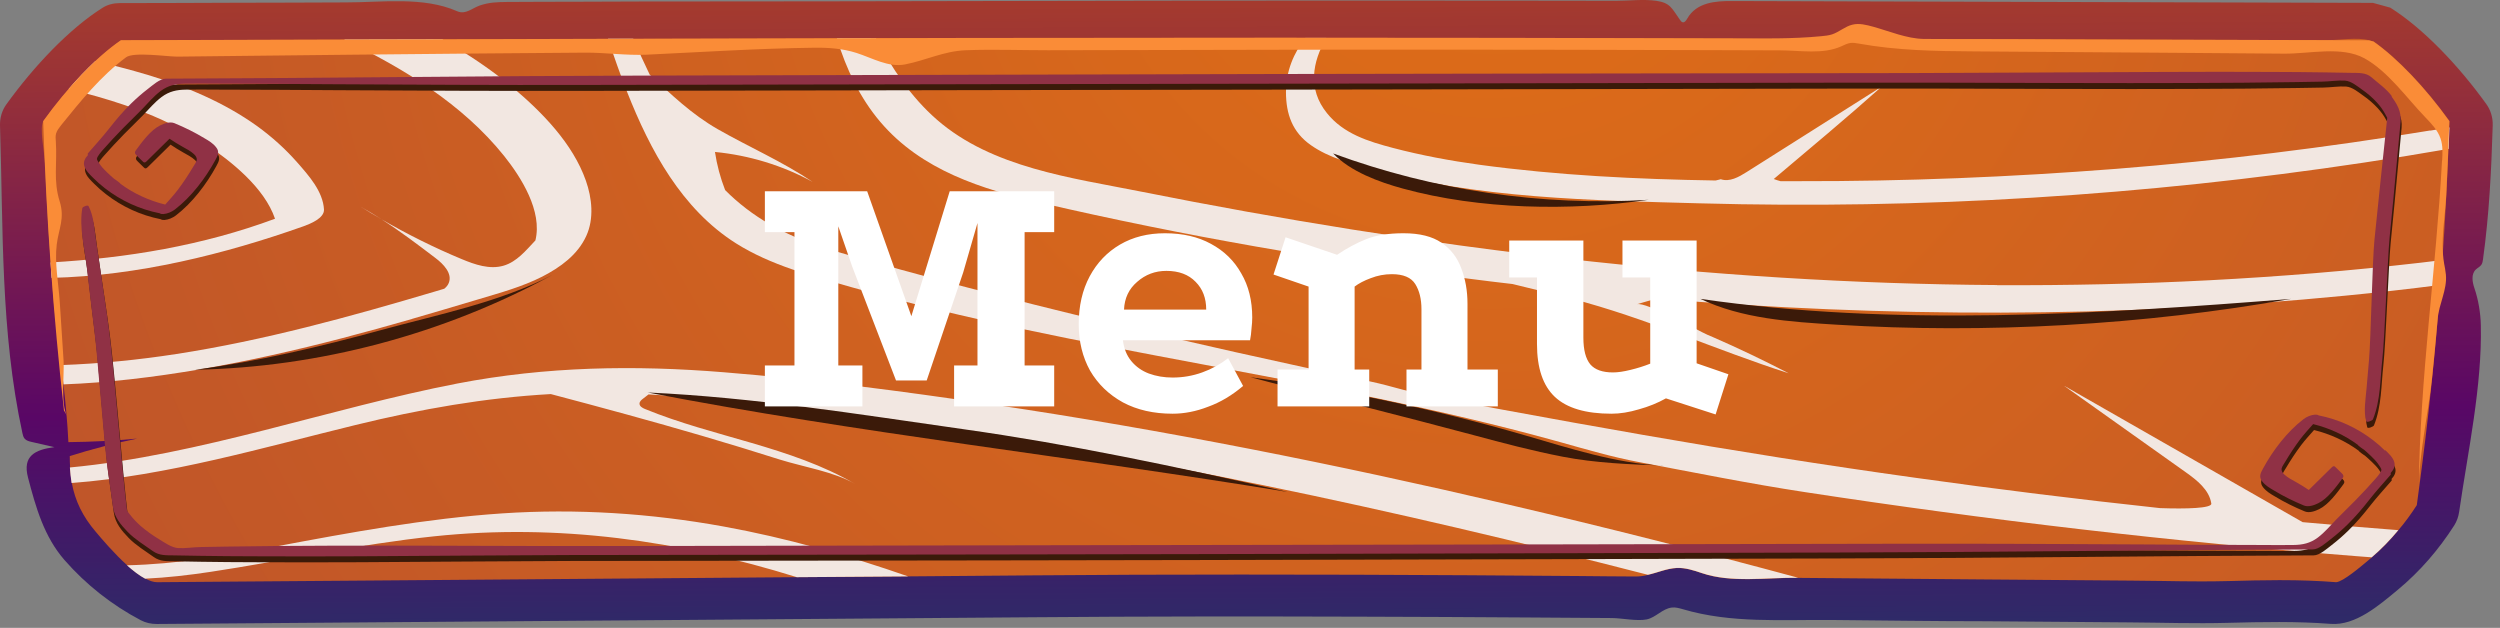 <svg width="219" height="55" viewBox="0 0 219 55" fill="none" xmlns="http://www.w3.org/2000/svg">
<rect x="0" y="0" width="219" height="55" fill="#808080" stroke="none"/>
<path d="M218.361 11.021C218.241 14.971 218.051 18.811 217.511 22.721C217.491 22.891 217.461 23.061 217.361 23.201C217.241 23.371 217.031 23.471 216.881 23.611C216.461 24.011 216.571 24.701 216.761 25.251C217.101 26.241 217.301 27.431 217.321 28.491C217.441 33.821 216.181 39.571 215.421 44.841C215.361 45.271 215.211 45.681 214.981 46.041C213.631 48.151 211.971 50.071 210.041 51.671C208.421 53.011 206.351 54.821 204.171 54.651C201.171 54.421 198.161 54.481 195.151 54.561C192.271 54.641 189.391 54.541 186.511 54.521C182.331 54.491 178.151 54.461 173.971 54.421C169.481 54.421 164.981 54.351 160.491 54.311C156.071 54.271 151.661 54.621 147.431 53.371C147.111 53.281 146.781 53.181 146.461 53.221C145.631 53.311 145.061 54.091 144.251 54.261C143.411 54.431 142.101 54.151 141.211 54.141C138.731 54.121 136.261 54.101 133.781 54.091C128.941 54.061 124.111 54.031 119.271 54.021C109.721 53.991 100.171 53.991 90.621 54.071C79.771 54.151 68.921 54.241 58.071 54.321L13.731 54.661C13.251 54.661 12.761 54.561 12.331 54.331C9.801 53.001 7.531 51.211 5.651 49.061C3.861 47.011 3.131 44.431 2.451 41.821C1.961 39.941 3.061 39.391 4.761 39.171C4.091 39.021 3.421 38.861 2.761 38.711C2.541 38.661 2.311 38.601 2.161 38.431C2.041 38.291 2.001 38.111 1.961 37.931C0.031 29.011 0.291 20.101 0.001 10.991C-0.019 10.331 0.171 9.681 0.551 9.151C3.001 5.751 6.101 2.501 8.971 0.691C9.421 0.401 9.961 0.271 10.491 0.271C13.831 0.271 17.161 0.251 20.501 0.241C23.771 0.241 27.041 0.221 30.311 0.211C33.451 0.211 37.091 -0.319 40.041 0.981C40.791 1.311 41.351 0.711 42.031 0.481C42.851 0.201 43.551 0.181 44.431 0.171C46.481 0.151 48.531 0.161 50.571 0.151C52.401 0.151 54.241 0.141 56.071 0.131C77.391 0.131 98.701 0.041 120.021 0.051C124.841 0.051 129.661 0.051 134.481 0.061C136.841 0.061 139.191 0.061 141.551 0.071C142.691 0.071 143.961 -0.089 145.091 0.071C146.321 0.251 146.441 0.711 147.181 1.761C147.241 1.841 147.301 1.921 147.391 1.951C147.571 1.991 147.711 1.791 147.801 1.631C148.621 0.191 150.301 0.081 151.761 0.091L207.871 0.251C208.301 0.371 208.961 0.551 209.391 0.671C212.261 2.481 215.371 5.731 217.811 9.131C218.191 9.661 218.381 10.311 218.361 10.971V11.021Z" fill="url(#paint0_linear_2008_22)"/>
<path d="M214.571 10.611C214.571 10.791 214.571 10.971 214.551 11.151C214.531 11.781 214.511 12.401 214.481 13.031C214.361 16.281 214.181 19.531 213.951 22.771C213.901 23.501 213.851 24.231 213.781 24.951C213.331 30.971 212.701 36.951 211.901 42.831C211.841 43.311 211.781 43.781 211.711 44.251C211.211 45.031 210.671 45.771 210.091 46.451C209.371 47.321 208.591 48.121 207.761 48.831C207.741 48.851 207.721 48.861 207.701 48.881L207.491 49.061C206.761 49.671 205.261 50.951 204.651 51.001C203.171 50.881 201.531 50.821 199.681 50.821C198.201 50.821 196.711 50.861 195.231 50.901C194.441 50.921 193.651 50.931 192.861 50.931C191.671 50.931 190.471 50.911 189.281 50.891C188.421 50.881 187.571 50.871 186.711 50.861L174.141 50.761C168.601 50.721 163.061 50.671 157.521 50.621C154.791 50.591 151.661 51.091 149.081 50.211C148.371 49.971 147.641 49.731 146.891 49.761C145.971 49.811 145.221 50.171 144.351 50.361C144.011 50.451 143.661 50.501 143.271 50.501C141.651 50.501 140.021 50.471 138.401 50.461C135.141 50.431 131.881 50.411 128.621 50.391C121.981 50.351 115.351 50.331 108.711 50.331C102.071 50.331 96.352 50.351 90.561 50.401L79.572 50.491L69.822 50.561L13.761 51.001C13.461 51.001 13.121 50.891 12.752 50.691C12.752 50.691 12.752 50.701 12.732 50.691C12.222 50.421 11.681 50.001 11.142 49.521C10.011 48.501 8.921 47.221 8.401 46.601C7.221 45.221 6.581 43.861 6.291 42.311C6.221 41.871 6.171 41.421 6.141 40.951C6.121 40.621 6.111 40.291 6.111 39.951C8.051 39.341 10.021 38.831 12.011 38.421C10.002 38.611 7.991 38.711 5.991 38.731C5.911 37.051 5.751 35.361 5.561 33.671C5.491 33.101 5.421 32.541 5.361 31.981C5.081 29.741 4.781 27.501 4.611 25.271C4.591 24.961 4.561 24.651 4.541 24.341C4.511 23.891 4.471 23.441 4.451 22.991C4.321 21.321 4.221 19.641 4.121 17.961C4.051 16.681 3.991 15.401 3.931 14.121C3.901 13.461 3.431 11.131 3.801 10.621C4.511 9.621 5.271 8.671 6.041 7.791C6.811 6.891 7.601 6.071 8.371 5.351C9.141 4.641 9.891 4.021 10.611 3.531L30.162 3.471L38.761 3.451L53.272 3.411H55.481H55.992C61.922 3.391 67.692 3.381 73.322 3.371C74.472 3.361 75.612 3.361 76.742 3.361C88.912 3.331 100.441 3.321 111.621 3.321H116.171C128.061 3.321 139.961 3.341 151.851 3.381C154.681 3.391 157.461 3.511 160.271 3.671C160.521 3.671 160.781 3.691 161.021 3.631C161.281 3.561 161.501 3.411 161.751 3.301C163.101 2.671 164.631 3.411 166.041 3.421C167.321 3.421 168.611 3.421 169.901 3.421C172.641 3.431 175.391 3.441 178.141 3.451C183.531 3.451 188.921 3.481 194.311 3.491C197.481 3.491 200.661 3.511 203.831 3.521C204.931 3.521 206.481 3.241 207.541 3.531L207.941 3.641C210.041 5.121 212.471 7.671 214.581 10.611H214.571Z" fill="url(#paint1_radial_2008_22)"/>
<g style="mix-blend-mode:multiply">
<path d="M86.721 35.411C78.991 34.261 71.211 33.241 63.421 32.611C55.571 31.971 47.841 32.101 40.091 33.591C28.871 35.761 17.551 39.871 6.121 40.951C6.151 41.421 6.201 41.871 6.271 42.311C14.671 41.681 23.101 39.191 31.141 37.231C36.821 35.841 42.481 34.841 48.251 34.521C52.681 35.691 57.111 36.891 61.511 38.181C63.791 38.851 66.061 39.541 68.321 40.261C70.361 40.901 73.061 41.321 74.901 42.391C69.261 39.101 62.521 38.301 56.481 35.821C56.271 35.731 56.021 35.591 56.021 35.361C56.021 35.181 56.171 35.041 56.321 34.931C56.481 34.801 56.651 34.681 56.811 34.551C63.561 34.911 70.291 35.811 76.971 36.711C99.711 39.801 122.141 44.631 144.351 50.351C145.221 50.161 145.971 49.801 146.891 49.751C147.641 49.721 148.371 49.961 149.081 50.201C151.661 51.081 154.791 50.581 157.521 50.611C149.081 48.331 140.601 46.181 132.091 44.191C117.101 40.681 101.971 37.661 86.731 35.401L86.721 35.411Z" fill="#F2E7E1"/>
<path d="M36.071 27.941C38.041 27.371 40.001 26.791 41.971 26.201C43.841 25.641 45.751 25.121 47.501 24.231C49.081 23.421 50.611 22.321 51.361 20.661C52.051 19.151 51.861 17.351 51.321 15.821C50.181 12.581 47.501 9.841 44.921 7.671C43.001 6.071 40.921 4.691 38.751 3.451L30.151 3.471C35.382 6.001 40.522 9.121 44.161 13.661C45.661 15.541 47.532 18.501 46.901 21.061C46.062 21.951 45.272 22.931 44.121 23.271C42.901 23.631 41.601 23.181 40.431 22.691C38.022 21.691 35.681 20.521 33.421 19.211C35.051 20.251 36.591 21.421 38.131 22.591C38.851 23.131 39.651 23.961 39.311 24.791C39.231 24.991 39.091 25.151 38.921 25.291C38.661 25.371 38.392 25.451 38.121 25.531C30.672 27.741 23.151 29.821 15.451 31.011C12.091 31.531 8.731 31.861 5.361 31.981C5.421 32.541 5.491 33.101 5.561 33.671C7.511 33.601 9.451 33.441 11.371 33.231C19.751 32.291 28.002 30.271 36.092 27.941H36.071Z" fill="#F2E7E1"/>
<path d="M28.381 18.351C28.291 16.761 27.041 15.371 26.031 14.221C24.981 13.031 23.811 11.981 22.531 11.051C19.631 8.971 16.311 7.581 12.911 6.551C11.401 6.101 9.881 5.711 8.351 5.351C7.581 6.071 6.791 6.891 6.021 7.791C6.851 8.001 7.681 8.221 8.501 8.451C11.851 9.401 15.121 10.681 18.021 12.631C20.271 14.141 23.161 16.441 24.091 19.161C17.731 21.521 11.131 22.601 4.431 22.991C4.451 23.441 4.491 23.891 4.521 24.341C12.061 24.161 19.671 22.271 26.591 19.821C27.161 19.611 28.421 19.121 28.381 18.351Z" fill="#F2E7E1"/>
<path d="M174.951 24.971C149.711 24.821 124.651 21.711 99.931 16.781C93.861 15.571 86.921 14.701 82.081 10.491C79.751 8.461 78.141 5.971 76.731 3.351C75.601 3.351 74.461 3.351 73.311 3.361C74.121 6.051 75.351 8.601 77.101 10.661C80.711 14.921 86.021 16.581 91.281 17.791C103.631 20.651 116.151 22.821 128.731 24.421C129.991 24.581 131.241 24.741 132.501 24.881C134.221 25.301 135.951 25.721 137.661 26.161C144.181 27.851 150.271 30.641 156.691 32.701C154.511 31.571 152.301 30.511 150.051 29.531C149.901 29.471 149.751 29.401 149.601 29.341C148.701 28.951 144.191 26.411 143.391 26.651C143.961 26.481 144.531 26.311 145.111 26.151C165.181 27.821 185.391 27.861 205.441 25.901C208.231 25.631 211.011 25.321 213.781 24.961C213.851 24.241 213.901 23.511 213.951 22.781C213.321 22.861 212.691 22.941 212.061 23.011C199.741 24.431 187.341 25.041 174.951 24.981V24.971Z" fill="#F2E7E1"/>
<path d="M212.881 11.431C203.771 12.931 194.581 14.061 185.371 14.791C176.131 15.511 166.861 15.891 157.591 15.871C157.051 15.871 156.511 15.871 155.971 15.871C155.771 15.811 155.571 15.761 155.381 15.681C158.551 13.001 161.741 10.351 164.831 7.591C160.881 10.091 156.941 12.581 152.991 15.081C152.311 15.511 151.511 15.961 150.741 15.701C150.561 15.741 150.421 15.771 150.291 15.811C143.371 15.701 136.421 15.361 129.581 14.431C127.041 14.081 124.511 13.611 122.031 12.961C119.861 12.391 117.691 11.721 116.241 9.911C114.531 7.791 114.961 5.441 116.181 3.321H114.351C113.331 4.651 112.661 6.191 112.651 8.061C112.651 10.001 113.221 11.591 114.841 12.721C116.421 13.831 118.421 14.351 120.261 14.851C129.491 17.381 139.361 17.551 148.861 17.811C168.341 18.351 187.841 17.141 207.101 14.241C209.571 13.871 212.041 13.471 214.501 13.041C214.531 12.411 214.551 11.791 214.571 11.161C214.011 11.261 213.461 11.351 212.901 11.441L212.881 11.431Z" fill="#F2E7E1"/>
<path d="M33.411 19.201C32.822 18.821 32.221 18.461 31.611 18.121C32.202 18.491 32.812 18.851 33.411 19.201Z" fill="#F2E7E1"/>
<path d="M44.021 44.971C37.311 45.421 30.711 46.641 24.111 47.881C19.821 48.691 15.461 49.421 11.121 49.521C11.661 50.001 12.201 50.421 12.711 50.691C12.711 50.701 12.731 50.691 12.731 50.691C14.641 50.601 16.541 50.381 18.401 50.101C24.961 49.111 31.431 47.671 38.031 46.981C48.881 45.841 59.511 47.351 69.801 50.561L79.551 50.491C74.271 48.651 68.891 47.121 63.381 46.121C56.991 44.961 50.501 44.541 44.021 44.971Z" fill="#F2E7E1"/>
<path d="M180.851 33.821C184.391 36.331 187.921 38.841 191.461 41.361C192.461 42.071 193.531 42.911 193.711 44.111C193.771 44.531 191.501 44.591 189.221 44.511C182.091 43.741 174.961 42.861 167.841 41.861C159.861 40.751 151.901 39.491 143.951 38.101C139.881 37.391 135.811 36.661 131.751 35.911C129.741 35.541 127.731 35.151 125.721 34.801C123.821 34.471 121.951 33.821 120.051 33.421C104.331 30.091 88.591 26.451 73.141 22.001C69.911 21.071 66.921 19.701 64.391 17.471C64.091 17.211 63.801 16.931 63.521 16.651C63.101 15.571 62.801 14.451 62.631 13.311C65.621 13.601 68.551 14.491 71.181 15.931C68.561 14.161 65.631 12.891 62.881 11.321C60.561 9.991 58.831 8.301 56.911 6.531C56.411 5.491 55.931 4.441 55.471 3.391H53.261C53.791 4.971 54.331 6.531 54.941 8.071C56.951 13.161 59.711 18.311 64.481 21.321C67.511 23.231 71.111 24.171 74.531 25.141C94.761 30.881 115.821 32.971 136.131 38.581C136.341 38.641 136.541 38.691 136.751 38.751C139.001 39.381 141.241 40.041 143.541 40.471C148.401 41.391 153.261 42.371 158.121 43.111C174.151 45.561 190.271 47.451 206.441 48.721C206.881 48.751 207.321 48.791 207.761 48.821C208.591 48.111 209.371 47.311 210.091 46.441C207.291 46.231 204.511 45.991 201.711 45.741C194.761 41.761 187.801 37.791 180.851 33.811V33.821Z" fill="#F2E7E1"/>
</g>
<path d="M213.931 14.071C213.971 13.421 214.001 12.751 213.791 12.131C213.551 11.421 213.011 10.851 212.491 10.311C210.851 8.621 209.211 6.261 207.131 5.111C205.121 4.011 202.321 4.721 200.091 4.701C197.111 4.681 194.131 4.651 191.151 4.631C185.061 4.581 178.971 4.541 172.881 4.501C169.501 4.481 166.181 4.421 162.841 3.821C162.601 3.781 162.351 3.731 162.111 3.761C161.831 3.801 161.571 3.931 161.311 4.051C159.681 4.791 157.691 4.411 155.921 4.411C153.861 4.411 151.801 4.391 149.741 4.391C145.621 4.381 141.501 4.371 137.371 4.361C122.181 4.331 106.991 4.361 91.801 4.401C89.411 4.401 86.981 4.311 84.591 4.401C82.661 4.481 81.131 5.281 79.291 5.641C77.831 5.931 76.421 5.081 75.011 4.631C73.811 4.251 72.551 4.161 71.291 4.181C66.441 4.241 61.501 4.561 56.631 4.791C54.841 4.871 53.061 4.601 51.251 4.611C44.481 4.661 37.721 4.721 30.961 4.791C27.571 4.831 24.181 4.861 20.801 4.901C19.041 4.921 17.281 4.941 15.521 4.961C14.631 4.961 11.711 4.521 11.041 5.021C8.831 6.661 7.081 8.831 5.351 10.971C5.171 11.201 4.991 11.431 4.911 11.701C4.851 11.931 4.871 12.161 4.891 12.391C5.021 14.321 4.651 15.811 5.231 17.651C5.691 19.131 5.141 20.041 4.971 21.411C4.771 23.001 5.121 24.791 5.231 26.391C5.341 28.131 5.461 29.881 5.571 31.621C5.641 32.751 5.301 35.511 5.891 36.451C5.791 36.291 5.701 36.121 5.601 35.951C4.671 27.621 4.061 19.131 3.781 10.611C5.951 7.591 8.461 4.981 10.591 3.521L55.981 3.391C76.081 3.331 94.271 3.301 111.611 3.301C125.021 3.301 138.431 3.321 151.841 3.361C154.421 3.361 156.971 3.421 159.541 3.171C159.861 3.141 160.181 3.111 160.491 3.011C161.121 2.801 161.631 2.311 162.271 2.161C162.871 2.011 163.501 2.181 164.091 2.341C165.531 2.741 167.021 3.381 168.511 3.411C169.911 3.431 171.321 3.411 172.721 3.421C175.651 3.421 178.591 3.441 181.521 3.451C186.961 3.471 192.391 3.481 197.831 3.501C201.061 3.501 204.291 3.521 207.521 3.531L207.921 3.641C210.021 5.121 212.451 7.671 214.561 10.611C214.491 12.771 214.401 14.931 214.291 17.081C214.191 19.061 213.771 21.091 214.101 23.061C214.161 23.391 214.231 23.721 214.261 24.061C214.381 25.391 213.651 26.611 213.541 27.931C213.391 29.641 213.231 31.361 213.051 33.071C212.721 36.261 211.911 39.631 211.891 42.821C211.961 33.231 213.411 23.631 213.921 14.061L213.931 14.071Z" fill="#FA8C37"/>
<g style="mix-blend-mode:screen">
<path d="M112.701 43.071C102.821 40.831 93.701 38.911 84.421 37.601C75.201 36.291 66.051 34.811 56.731 34.381C74.881 37.891 94.461 40.081 112.701 43.081V43.071Z" fill="#3B1A09"/>
</g>
<g style="mix-blend-mode:screen">
<path d="M200.701 26.181C183.701 27.531 165.891 28.641 148.951 26.181C152.611 27.921 156.811 28.191 160.861 28.441C173.991 29.251 187.741 28.481 200.701 26.181Z" fill="#3B1A09"/>
</g>
<g style="mix-blend-mode:screen">
<path d="M144.441 17.501C135.071 18.081 125.591 16.681 116.781 13.441C118.281 15.021 120.801 15.951 122.901 16.521C129.621 18.361 137.532 18.501 144.432 17.501H144.441Z" fill="#3B1A09"/>
</g>
<g style="mix-blend-mode:screen">
<path d="M48.411 24.071C43.831 26.471 38.371 27.551 33.401 28.911C28.031 30.381 22.601 31.671 17.081 32.391C27.961 32.181 38.861 29.281 48.411 24.071Z" fill="#3B1A09"/>
</g>
<g style="mix-blend-mode:screen">
<path d="M145.632 40.791C141.501 40.581 137.511 39.271 133.541 38.121C125.671 35.841 117.641 34.151 109.531 33.041C115.941 34.751 122.651 36.391 129.061 38.111C131.661 38.811 134.271 39.501 136.911 40.011C139.751 40.561 142.751 40.681 145.641 40.781L145.632 40.791Z" fill="#3B1A09"/>
</g>
<g style="mix-blend-mode:screen">
<path d="M209.011 40.001C208.691 39.681 208.351 39.381 208.001 39.111C206.591 38.011 204.941 37.251 203.201 36.911C203.121 36.851 202.971 36.831 202.871 36.841C202.511 36.871 202.151 37.021 201.861 37.241C200.421 38.351 199.201 39.951 198.321 41.561C198.101 41.961 197.931 42.301 198.251 42.691C198.521 43.041 198.891 43.261 199.271 43.481C200.111 43.991 201.001 44.431 201.901 44.801C202.291 44.961 202.801 44.781 203.161 44.601C203.981 44.201 204.731 43.171 205.261 42.451C205.311 42.381 205.361 42.311 205.361 42.231C205.361 42.121 205.281 42.031 205.201 41.961C205.031 41.791 204.851 41.621 204.681 41.451C204.641 41.411 204.591 41.361 204.531 41.361C204.461 41.361 204.391 41.411 204.341 41.461C203.671 42.121 203.001 42.781 202.331 43.441C201.971 43.191 201.611 42.981 201.231 42.761C200.881 42.561 200.491 42.371 200.191 42.091C200.041 41.951 199.911 41.771 199.951 41.561C199.991 41.371 200.151 41.171 200.241 41.011C200.661 40.311 201.101 39.631 201.591 38.981C201.941 38.521 202.331 38.101 202.711 37.671C204.121 38.021 205.451 38.621 206.631 39.491C206.631 39.561 207.131 39.891 207.211 39.951C207.411 40.121 207.601 40.301 207.791 40.481C207.981 40.671 208.201 40.881 208.361 41.101C208.441 41.221 208.691 41.541 208.691 41.671C208.691 41.871 208.301 42.311 208.171 42.461C207.881 42.781 207.591 43.101 207.301 43.421C206.711 44.051 206.111 44.671 205.491 45.271C205.241 45.511 204.991 45.761 204.751 46.011C204.221 46.561 203.731 47.151 203.121 47.611C202.451 48.111 201.791 48.251 200.981 48.261C200.091 48.281 199.191 48.261 198.301 48.261C194.761 48.261 191.221 48.231 187.681 48.211C184.141 48.191 180.601 48.171 177.061 48.161C173.541 48.151 170.011 48.141 166.491 48.151C154.101 48.171 141.721 48.201 129.331 48.221C104.731 48.271 80.131 48.291 55.531 48.351C52.911 48.351 50.291 48.351 47.681 48.351C41.521 48.341 35.361 48.301 29.191 48.321C26.111 48.331 23.031 48.351 19.951 48.401C19.181 48.411 18.411 48.421 17.641 48.441C17.001 48.451 16.301 48.571 15.671 48.531C15.111 48.491 14.461 48.031 13.991 47.741C13.441 47.411 12.911 47.031 12.421 46.611C12.071 46.301 11.741 45.961 11.451 45.581C11.371 45.471 11.291 45.371 11.211 45.271C10.761 41.701 10.081 32.911 9.621 29.341C9.391 27.571 9.111 25.801 8.851 24.031C8.731 23.181 8.601 22.331 8.481 21.481C8.341 20.511 8.291 19.461 7.841 18.581C7.771 18.441 7.311 18.631 7.291 18.751C7.001 20.431 7.491 22.331 7.691 24.001C7.911 25.861 8.111 27.721 8.351 29.581C8.641 31.811 9.181 39.261 9.491 41.491C9.651 42.631 9.811 43.781 9.971 44.921C10.101 45.831 10.651 46.481 11.271 47.121C11.911 47.781 12.711 48.251 13.461 48.791C14.031 49.201 14.641 49.161 15.311 49.171C16.081 49.181 16.851 49.201 17.621 49.211C19.161 49.231 20.701 49.251 22.231 49.251C25.311 49.271 28.381 49.261 31.461 49.251C37.581 49.221 43.711 49.161 49.831 49.141C62.211 49.121 74.581 49.101 86.961 49.091C111.571 49.061 136.191 48.971 160.801 48.921C174.761 48.891 188.711 48.701 202.671 48.651C203.211 48.651 203.841 48.061 204.251 47.751C204.771 47.351 205.261 46.921 205.731 46.461C206.421 45.781 207.051 45.041 207.651 44.271C208.231 43.531 208.861 42.851 209.481 42.131C209.551 42.051 209.531 42.011 209.481 41.971C209.491 41.961 209.511 41.941 209.521 41.931C209.751 41.681 209.921 41.361 209.821 41.011C209.711 40.591 209.321 40.241 209.031 39.951L209.011 40.001Z" fill="#3B1A09"/>
<path d="M209.621 8.951C209.131 8.291 208.441 7.821 207.821 7.281C207.341 6.871 206.721 6.911 206.061 6.901C205.291 6.891 204.531 6.871 203.761 6.861C202.231 6.841 200.691 6.821 199.151 6.821C196.081 6.801 193.001 6.811 189.911 6.821C183.781 6.851 173.581 6.901 167.461 6.921C155.081 6.941 142.711 6.961 130.331 6.971C105.721 7.001 81.101 7.091 56.491 7.141C42.531 7.171 28.581 7.361 14.621 7.411C14.081 7.411 13.451 8.001 13.041 8.311C12.521 8.711 12.031 9.141 11.561 9.601C10.871 10.281 10.241 11.021 9.641 11.791C9.061 12.531 8.431 13.211 7.811 13.931C7.741 14.011 7.761 14.051 7.811 14.091C7.801 14.101 7.781 14.121 7.771 14.131C7.541 14.381 7.371 14.701 7.471 15.051C7.581 15.471 7.971 15.821 8.261 16.111C8.581 16.431 8.921 16.731 9.271 17.001C10.681 18.101 12.331 18.861 14.071 19.201C14.151 19.261 14.301 19.281 14.401 19.271C14.761 19.241 15.121 19.091 15.411 18.871C16.851 17.761 18.071 16.161 18.951 14.551C19.171 14.151 19.341 13.821 19.021 13.421C18.751 13.071 18.381 12.851 18.001 12.631C17.161 12.121 16.271 11.681 15.371 11.311C14.981 11.151 14.471 11.331 14.111 11.511C13.291 11.911 12.541 12.941 12.011 13.661C11.961 13.731 11.911 13.801 11.911 13.881C11.911 13.991 11.991 14.081 12.071 14.151C12.241 14.321 12.421 14.491 12.591 14.661C12.631 14.701 12.681 14.751 12.741 14.751C12.821 14.751 12.881 14.701 12.931 14.651C13.601 13.991 14.271 13.331 14.941 12.671C15.301 12.921 15.661 13.131 16.041 13.351C16.391 13.551 16.781 13.741 17.081 14.021C17.231 14.161 17.361 14.341 17.321 14.551C17.281 14.741 17.121 14.941 17.031 15.101C16.611 15.801 16.171 16.481 15.681 17.131C15.331 17.591 14.941 18.011 14.561 18.441C13.151 18.091 11.821 17.491 10.641 16.621C10.641 16.551 10.141 16.221 10.061 16.161C9.861 15.991 9.671 15.811 9.481 15.631C9.291 15.441 9.071 15.231 8.911 15.011C8.831 14.891 8.581 14.571 8.581 14.441C8.581 14.241 8.971 13.801 9.101 13.651C9.391 13.331 9.681 13.011 9.971 12.691C10.561 12.061 11.161 11.441 11.781 10.841C12.031 10.601 12.281 10.351 12.521 10.101C13.051 9.551 13.541 8.961 14.151 8.501C14.821 8.001 15.481 7.861 16.291 7.851C17.181 7.831 18.081 7.851 18.971 7.851C22.511 7.851 26.051 7.881 29.591 7.901C33.131 7.921 36.671 7.941 40.211 7.951C43.731 7.961 47.261 7.971 50.781 7.961C63.171 7.941 75.551 7.911 87.941 7.891C112.541 7.841 137.141 7.821 161.741 7.761C164.361 7.761 166.981 7.761 169.591 7.761C175.751 7.771 185.771 7.821 191.941 7.791C195.021 7.781 198.111 7.761 201.201 7.711C201.971 7.701 202.751 7.691 203.521 7.671C204.161 7.661 204.891 7.541 205.511 7.581C206.061 7.621 206.601 8.081 207.011 8.371C207.491 8.701 207.921 9.081 208.311 9.501C208.591 9.811 208.841 10.151 209.041 10.531C209.101 10.641 209.151 10.741 209.211 10.841C208.841 14.411 208.451 17.971 208.091 21.541C207.911 23.311 207.771 30.211 207.621 31.981C207.551 32.831 207.471 33.681 207.401 34.531C207.321 35.501 207.121 36.551 207.371 37.431C207.411 37.571 207.911 37.381 207.961 37.261C208.641 35.581 208.591 33.691 208.781 32.011C208.991 30.151 209.241 23.161 209.421 21.301C209.651 19.071 209.851 16.841 210.061 14.621C210.171 13.481 210.271 12.331 210.381 11.191C210.461 10.281 210.061 9.631 209.591 8.991L209.621 8.951Z" fill="#3B1A09"/>
</g>
<path d="M208.932 39.481C208.611 39.161 208.271 38.861 207.921 38.591C206.511 37.491 204.861 36.731 203.121 36.391C203.041 36.331 202.891 36.311 202.791 36.321C202.431 36.351 202.071 36.501 201.781 36.721C200.341 37.831 199.122 39.431 198.242 41.041C198.021 41.441 197.851 41.771 198.171 42.171C198.441 42.521 198.811 42.741 199.191 42.961C200.031 43.471 200.922 43.911 201.822 44.281C202.212 44.441 202.721 44.261 203.081 44.081C203.902 43.681 204.652 42.651 205.182 41.931C205.232 41.861 205.281 41.791 205.281 41.711C205.281 41.601 205.201 41.511 205.121 41.441C204.951 41.271 204.771 41.101 204.602 40.931C204.562 40.891 204.511 40.841 204.451 40.841C204.371 40.841 204.311 40.891 204.261 40.941C203.591 41.601 202.921 42.261 202.251 42.921C201.891 42.671 201.531 42.461 201.151 42.241C200.801 42.041 200.411 41.851 200.111 41.571C199.962 41.431 199.831 41.251 199.871 41.041C199.911 40.851 200.072 40.651 200.161 40.491C200.581 39.791 201.021 39.111 201.511 38.461C201.861 38.001 202.251 37.581 202.632 37.151C204.042 37.501 205.372 38.101 206.551 38.971C206.551 39.041 207.051 39.371 207.132 39.431C207.331 39.601 207.521 39.781 207.712 39.961C207.902 40.151 208.121 40.361 208.281 40.581C208.361 40.701 208.611 41.021 208.611 41.151C208.611 41.351 208.221 41.791 208.091 41.941C207.801 42.261 207.511 42.581 207.221 42.901C206.632 43.531 206.031 44.151 205.411 44.751C205.161 44.991 204.911 45.241 204.671 45.491C204.141 46.041 203.651 46.631 203.041 47.091C202.371 47.591 201.711 47.731 200.901 47.741C200.011 47.761 199.111 47.741 198.221 47.741C194.682 47.741 191.141 47.711 187.602 47.691C184.062 47.671 180.521 47.651 176.981 47.641C173.461 47.631 169.932 47.621 166.411 47.631C154.021 47.651 141.641 47.681 129.251 47.701C104.651 47.751 80.052 47.771 55.452 47.831C52.831 47.831 50.212 47.831 47.602 47.831C41.441 47.821 35.282 47.781 29.111 47.801C26.032 47.811 22.951 47.831 19.872 47.881C19.102 47.891 18.331 47.901 17.561 47.921C16.922 47.931 16.221 48.051 15.591 48.011C15.031 47.971 14.382 47.511 13.912 47.221C13.361 46.891 12.832 46.511 12.341 46.091C11.992 45.781 11.662 45.441 11.371 45.061C11.291 44.951 11.211 44.851 11.132 44.751C10.681 41.181 10.002 32.391 9.541 28.821C9.311 27.051 9.031 25.281 8.771 23.511C8.651 22.661 8.521 21.811 8.401 20.961C8.261 19.991 8.211 18.941 7.761 18.061C7.691 17.921 7.231 18.111 7.211 18.231C6.921 19.911 7.411 21.811 7.611 23.481C7.831 25.341 8.031 27.201 8.271 29.061C8.561 31.291 9.101 38.741 9.411 40.971C9.571 42.111 9.731 43.261 9.891 44.401C10.021 45.311 10.572 45.961 11.191 46.601C11.832 47.261 12.632 47.731 13.382 48.271C13.951 48.681 14.562 48.641 15.232 48.651C16.002 48.661 16.771 48.681 17.541 48.691C19.081 48.711 20.622 48.731 22.151 48.731C25.232 48.751 28.302 48.741 31.381 48.731C37.502 48.701 43.632 48.641 49.752 48.621C62.132 48.601 74.501 48.581 86.882 48.571C111.491 48.541 136.111 48.451 160.721 48.401C174.682 48.371 188.631 48.181 202.591 48.131C203.131 48.131 203.761 47.541 204.171 47.231C204.691 46.831 205.181 46.401 205.651 45.941C206.341 45.261 206.971 44.521 207.572 43.751C208.152 43.011 208.781 42.331 209.401 41.611C209.471 41.531 209.451 41.491 209.401 41.451C209.411 41.441 209.432 41.421 209.441 41.411C209.671 41.161 209.842 40.841 209.742 40.491C209.632 40.071 209.241 39.721 208.951 39.431L208.932 39.481Z" fill="#903145"/>
<path d="M209.531 8.431C209.041 7.771 208.351 7.301 207.731 6.761C207.251 6.351 206.631 6.391 205.971 6.381C205.201 6.371 204.441 6.351 203.671 6.341C202.141 6.321 200.601 6.301 199.061 6.301C195.991 6.281 192.911 6.291 189.821 6.301C183.691 6.331 173.491 6.381 167.371 6.401C154.991 6.421 142.621 6.441 130.241 6.451C105.631 6.481 81.011 6.571 56.401 6.621C42.441 6.651 28.491 6.841 14.531 6.891C13.992 6.891 13.361 7.481 12.951 7.791C12.431 8.191 11.941 8.621 11.472 9.081C10.781 9.761 10.152 10.501 9.551 11.271C8.971 12.011 8.341 12.691 7.721 13.411C7.651 13.491 7.671 13.531 7.721 13.571C7.711 13.581 7.691 13.601 7.681 13.611C7.451 13.861 7.281 14.181 7.381 14.531C7.491 14.951 7.881 15.301 8.171 15.591C8.491 15.911 8.831 16.211 9.181 16.481C10.591 17.581 12.252 18.341 13.982 18.681C14.062 18.741 14.211 18.761 14.312 18.751C14.671 18.721 15.031 18.571 15.322 18.351C16.762 17.241 17.982 15.641 18.861 14.031C19.081 13.631 19.252 13.291 18.931 12.901C18.662 12.551 18.291 12.331 17.912 12.111C17.072 11.601 16.181 11.161 15.281 10.791C14.892 10.631 14.382 10.811 14.021 10.991C13.201 11.391 12.451 12.421 11.921 13.141C11.871 13.211 11.822 13.281 11.822 13.361C11.822 13.471 11.902 13.561 11.982 13.631C12.152 13.801 12.332 13.971 12.502 14.141C12.541 14.181 12.591 14.231 12.652 14.231C12.732 14.231 12.791 14.181 12.841 14.131C13.511 13.471 14.181 12.811 14.851 12.151C15.211 12.401 15.572 12.611 15.951 12.831C16.302 13.031 16.692 13.221 16.991 13.501C17.142 13.641 17.271 13.821 17.232 14.031C17.192 14.221 17.032 14.421 16.942 14.581C16.521 15.281 16.081 15.961 15.591 16.611C15.242 17.071 14.851 17.491 14.472 17.921C13.062 17.571 11.732 16.971 10.552 16.101C10.552 16.031 10.052 15.701 9.971 15.641C9.771 15.471 9.581 15.291 9.391 15.111C9.201 14.921 8.981 14.711 8.821 14.491C8.741 14.371 8.491 14.051 8.491 13.921C8.491 13.721 8.881 13.281 9.011 13.131C9.301 12.811 9.591 12.491 9.881 12.171C10.472 11.541 11.072 10.921 11.691 10.321C11.941 10.081 12.191 9.831 12.431 9.581C12.961 9.031 13.451 8.441 14.062 7.981C14.732 7.481 15.392 7.341 16.201 7.331C17.091 7.311 17.991 7.331 18.881 7.331C22.422 7.331 25.962 7.361 29.502 7.381C33.041 7.401 36.581 7.421 40.121 7.431C43.642 7.441 47.172 7.451 50.691 7.441C63.081 7.421 75.461 7.391 87.851 7.371C112.451 7.321 137.051 7.301 161.651 7.241C164.271 7.241 166.891 7.241 169.501 7.241C175.661 7.251 185.681 7.301 191.851 7.271C194.931 7.261 198.021 7.241 201.111 7.191C201.881 7.181 202.661 7.171 203.431 7.151C204.071 7.141 204.801 7.021 205.421 7.061C205.971 7.101 206.511 7.561 206.921 7.851C207.401 8.181 207.831 8.561 208.221 8.981C208.501 9.291 208.751 9.631 208.951 10.011C209.011 10.121 209.061 10.221 209.121 10.321C208.741 13.891 208.361 17.451 208.001 21.021C207.821 22.791 207.681 29.691 207.531 31.461C207.461 32.311 207.381 33.161 207.311 34.011C207.231 34.981 207.031 36.031 207.281 36.901C207.321 37.041 207.821 36.851 207.871 36.731C208.551 35.051 208.501 33.161 208.691 31.481C208.901 29.621 209.151 22.631 209.331 20.771C209.561 18.541 209.761 16.311 209.971 14.091C210.081 12.951 210.181 11.801 210.291 10.661C210.371 9.751 209.971 9.101 209.501 8.461L209.531 8.431Z" fill="#903145"/>
<path d="M67.003 16.753H75.963L79.835 27.697L83.195 16.753H92.347V20.337H89.755V32.017H92.347V35.601H83.579V32.017H85.627V19.537L84.379 23.857L81.179 33.329H78.491L74.651 23.345L73.435 19.825V32.017H75.547V35.601H67.003V32.017H69.595V20.337H67.003V16.753ZM108.896 33.809C107.915 34.641 106.891 35.249 105.824 35.633C104.779 36.038 103.744 36.241 102.72 36.241C101.056 36.241 99.606 35.91 98.368 35.249C97.131 34.566 96.171 33.638 95.488 32.465C94.827 31.27 94.496 29.916 94.496 28.401C94.496 26.801 94.816 25.404 95.456 24.209C96.096 23.014 96.982 22.086 98.112 21.425C99.243 20.764 100.555 20.433 102.048 20.433C103.606 20.433 104.95 20.742 106.08 21.361C107.232 21.98 108.118 22.844 108.736 23.953C109.376 25.041 109.696 26.332 109.696 27.825C109.696 28.102 109.675 28.422 109.632 28.785C109.611 29.148 109.568 29.489 109.504 29.809H98.368C98.454 30.534 98.699 31.142 99.104 31.633C99.51 32.124 100.022 32.486 100.64 32.721C101.28 32.956 101.974 33.073 102.72 33.073C103.616 33.073 104.48 32.924 105.312 32.625C106.144 32.326 106.902 31.91 107.584 31.377L108.896 33.809ZM105.664 27.121C105.664 26.118 105.355 25.308 104.736 24.689C104.118 24.049 103.264 23.729 102.176 23.729C101.195 23.729 100.342 24.049 99.616 24.689C98.891 25.308 98.507 26.118 98.464 27.121H105.664ZM111.912 35.601V32.369H114.632V25.105L111.56 24.049L112.616 20.785L117.128 22.321C117.981 21.745 118.834 21.286 119.688 20.945C120.541 20.604 121.629 20.433 122.952 20.433C124.36 20.433 125.469 20.71 126.28 21.265C127.09 21.82 127.666 22.566 128.008 23.505C128.37 24.444 128.552 25.478 128.552 26.609V32.369H131.208V35.601H123.208V32.369H124.52V27.089C124.52 26.193 124.338 25.457 123.976 24.881C123.613 24.305 122.93 24.017 121.928 24.017C121.288 24.017 120.669 24.134 120.072 24.369C119.496 24.582 119.026 24.828 118.664 25.105V32.369H119.944V35.601H111.912ZM145.936 34.897C145.211 35.302 144.422 35.622 143.568 35.857C142.715 36.113 141.915 36.241 141.168 36.241C138.907 36.241 137.254 35.75 136.208 34.769C135.163 33.788 134.64 32.241 134.64 30.129V24.305H132.208V21.073H138.704V29.585C138.704 30.652 138.907 31.43 139.312 31.921C139.718 32.39 140.379 32.625 141.296 32.625C141.723 32.625 142.235 32.55 142.832 32.401C143.451 32.252 144.027 32.07 144.56 31.857V24.305H142.128V21.073H148.624V31.825L151.408 32.785L150.288 36.305L145.936 34.897Z" fill="white"/>
<defs>
<linearGradient id="paint0_linear_2008_22" x1="109.001" y1="-26.289" x2="109.461" y2="71.251" gradientUnits="userSpaceOnUse">
<stop stop-color="#D1590F"/>
<stop offset="0.11" stop-color="#C14E19"/>
<stop offset="0.33" stop-color="#9A3336"/>
<stop offset="0.63" stop-color="#5B0864"/>
<stop offset="0.64" stop-color="#590766"/>
<stop offset="0.74" stop-color="#421967"/>
<stop offset="1" stop-color="#0A4A6B"/>
</linearGradient>
<radialGradient id="paint1_radial_2008_22" cx="0" cy="0" r="1" gradientUnits="userSpaceOnUse" gradientTransform="translate(130.181 -14.249) scale(566.96 566.96)">
<stop stop-color="#E06E16"/>
<stop offset="1" stop-color="#590766"/>
</radialGradient>
</defs>
</svg>
